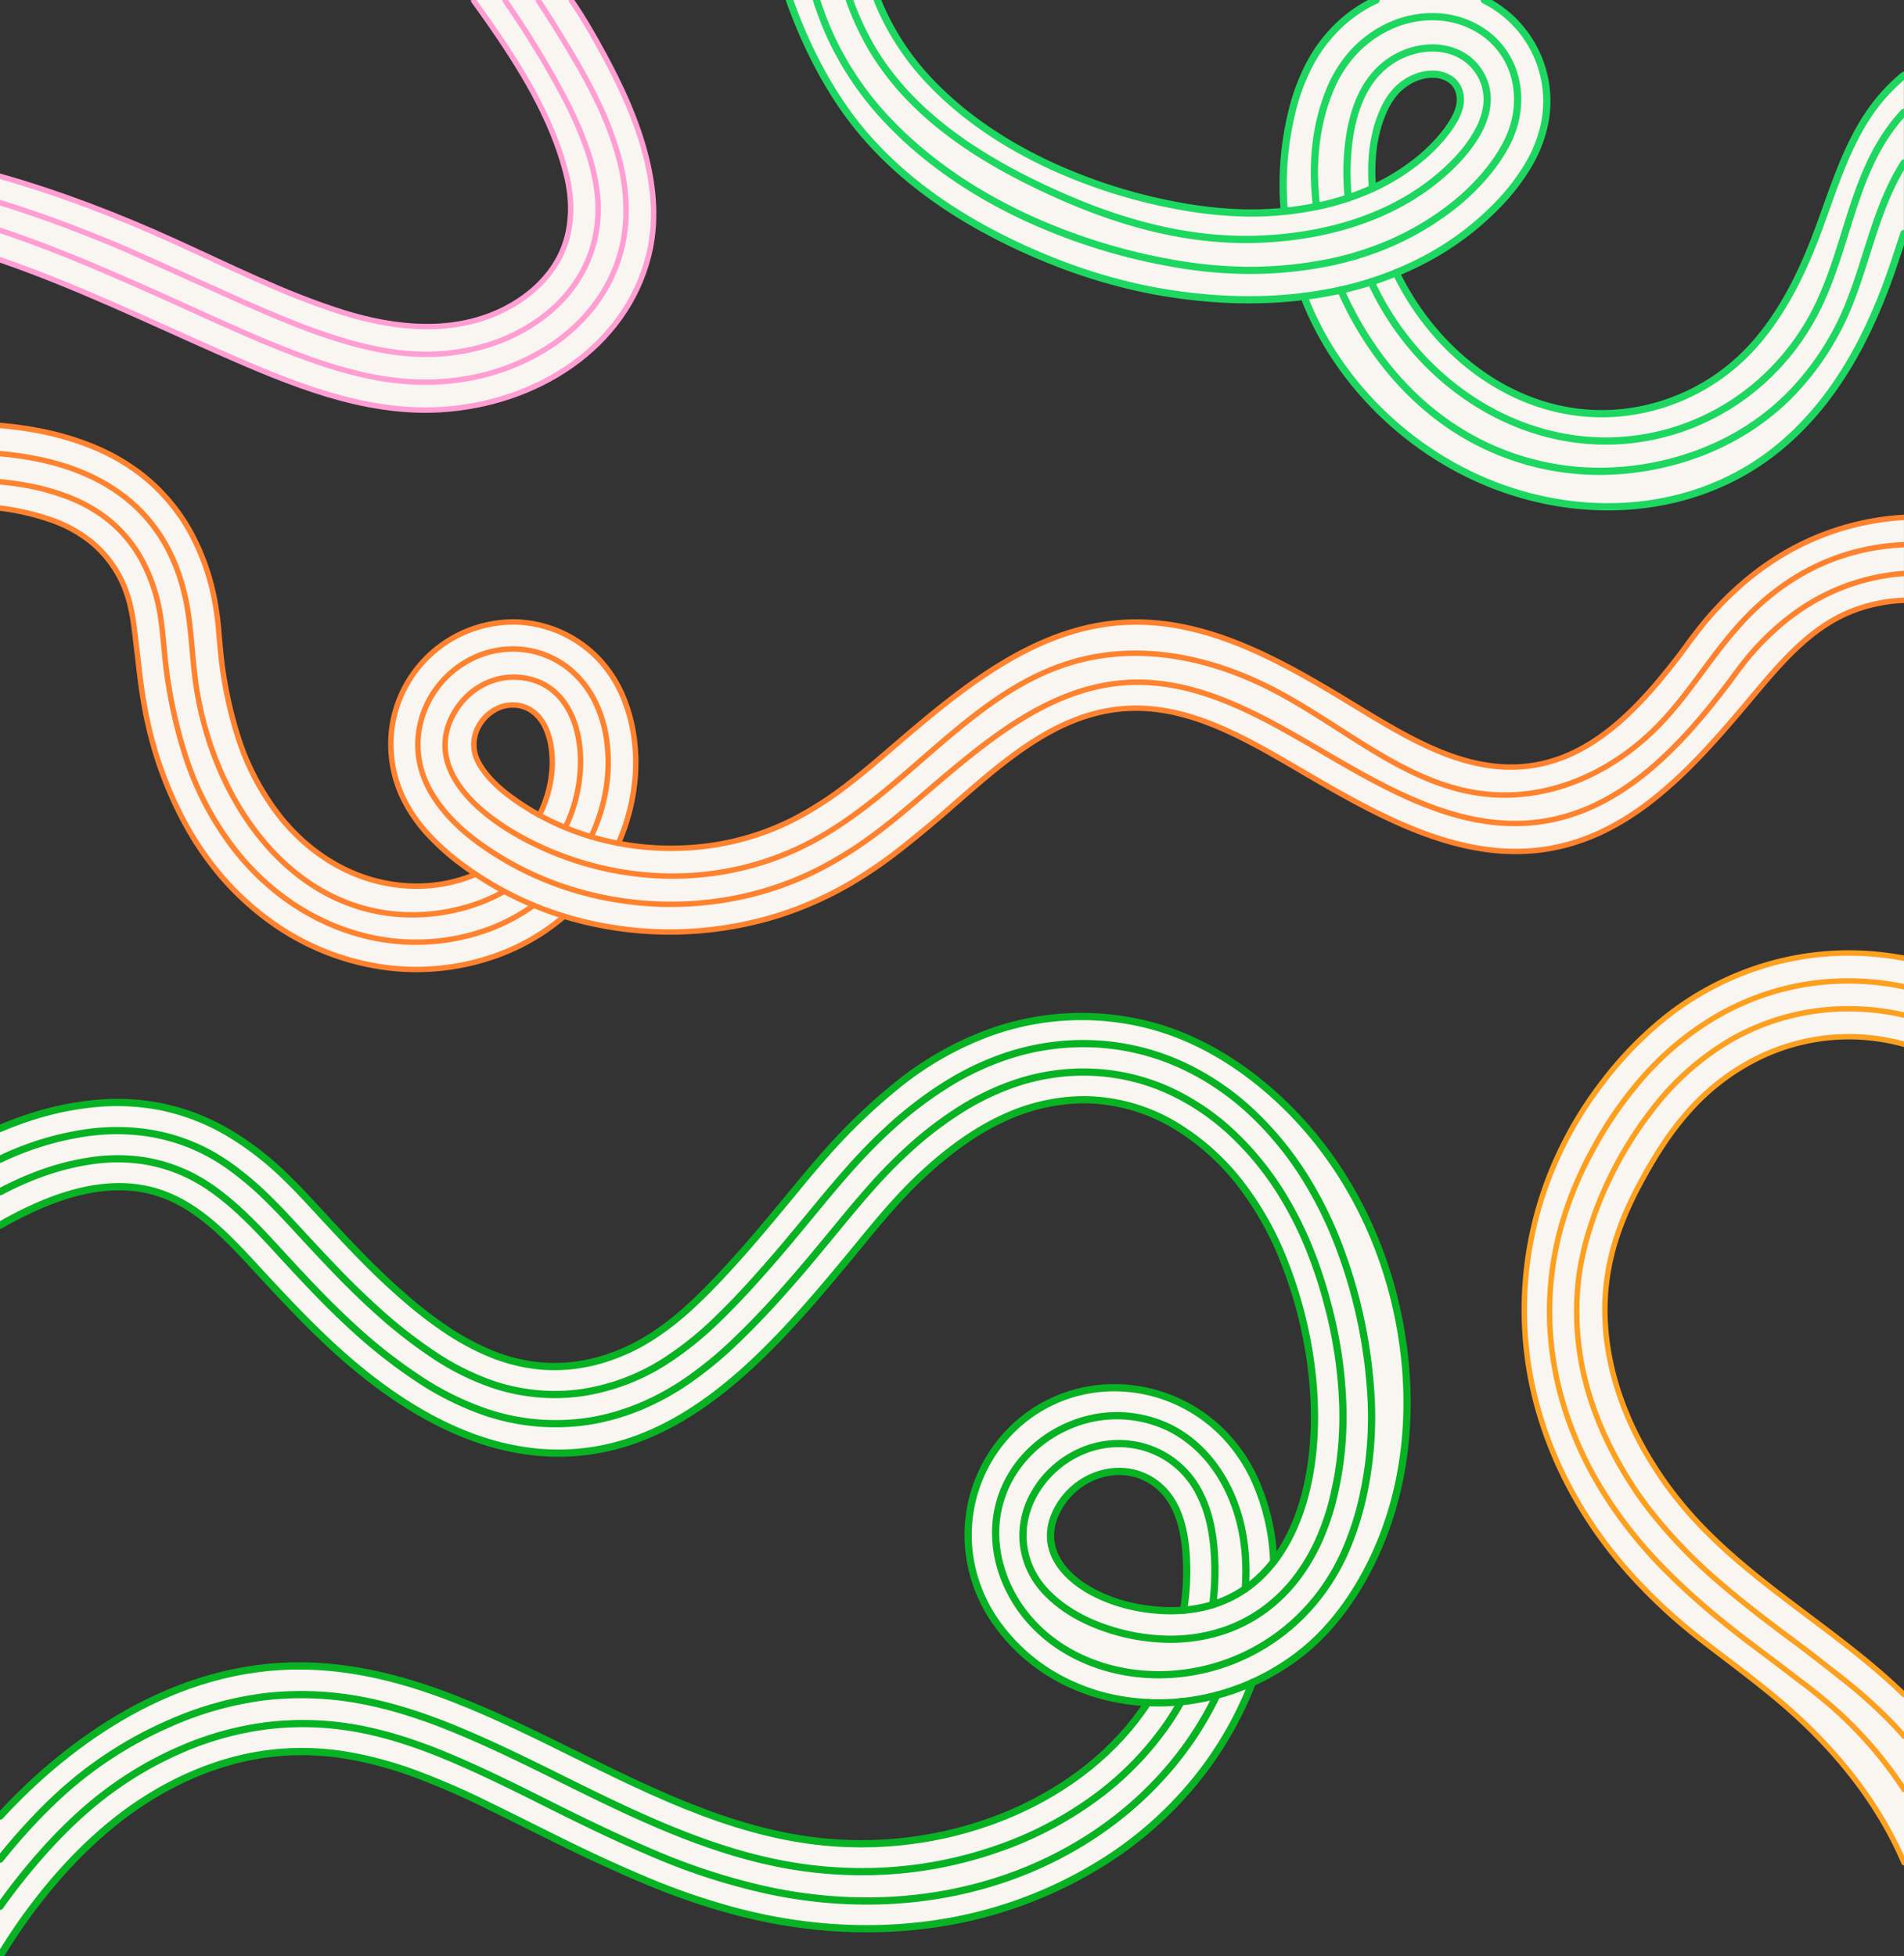 <svg xmlns="http://www.w3.org/2000/svg" viewBox="0 0 1051.24 1080"><rect x="0" y="0" width="1051.24" height="1080" fill="#333333" stroke="none"/><g id="background"><g id="SPLINE"><path d="M757.77,103.52c-1.18-14.43,0-29.19,5.87-42.44a39.72,39.72,0,0,1,7.05-11.26,30.38,30.38,0,0,1,10.93-7.54,24.38,24.38,0,0,1,10.22-1.8,16.38,16.38,0,0,1,9.78,3.46,13.09,13.09,0,0,1,4.32,7.19,16.74,16.74,0,0,1-.41,8.37,29.45,29.45,0,0,1-2.77,6.33A57.86,57.86,0,0,1,799,71.61a82.56,82.56,0,0,1-7,8.19,97.28,97.28,0,0,1-7.89,7.3,119.26,119.26,0,0,1-26.34,16.43l-2.57,1.15a145.23,145.23,0,0,1-32.44,9.58,178,178,0,0,1-35.18,2.82,228.7,228.7,0,0,1-35.12-3.56,297.19,297.19,0,0,1-73.82-23.28C555.09,79.15,533.17,64.77,515,46.12A143.15,143.15,0,0,1,487.18,6c-1-2.14-1.9-4.3-2.75-6.45H435.91C443,19.5,454.55,45.15,472,67.45c23.22,29.69,54.86,51.34,89,67.45,26.91,12.69,55.3,22,84.7,26.61s59.53,5,88.78-.69a187.48,187.48,0,0,0,50.39-17.15,160.58,160.58,0,0,0,42.71-31.75,119.48,119.48,0,0,0,15.48-20,75.07,75.07,0,0,0,9.55-23.37A62.46,62.46,0,0,0,819.52-.48H759.79a77.86,77.86,0,0,0-18.67,12.26,83.27,83.27,0,0,0-17.88,22.89,114.71,114.71,0,0,0-10.1,27.24,170.5,170.5,0,0,0-4.06,54.26l10.84,47C739,212.93,782.39,254.12,835,271c49.06,15.7,103.26,9.69,143.89-21.78,33.55-26,53.77-64.78,67.19-105.32,1.71-5.16,3.38-10.33,5.12-15.47V41.05a100.67,100.67,0,0,0-19.58,21.59c-12.39,18.56-19.08,40.1-26.76,61.13-8.64,23.68-19.43,46.75-36,65.62a113.1,113.1,0,0,1-75.42,38.08C841,231.92,794,197.94,770.83,150.12h0" fill="#f9f6f2"/></g><g id="SPLINE-2" data-name="SPLINE"><path d="M1051.24,576a117.79,117.79,0,0,0-24.64-4,113.69,113.69,0,0,0-52.26,9.85,124.24,124.24,0,0,0-41.19,30.25c-11.51,12.63-20.5,27.3-28.5,42.41-6.91,13.06-12.5,26.75-15.65,41.16-10.33,47.26,7.91,95.52,38.58,133.21,34.47,42.37,84.87,68.48,123.66,106.18v92.81c-15.49-36.36-41.77-67.17-72.53-92.44-13-10.66-26.47-20.61-39.74-30.89a300.42,300.42,0,0,1-37-34.11c-28.37-30.83-48.69-68.52-56.7-109.55A202.77,202.77,0,0,1,859.9,638.38a210.5,210.5,0,0,1,25.39-42,203.74,203.74,0,0,1,34.24-35.2,164.9,164.9,0,0,1,48.21-26.6,161.23,161.23,0,0,1,54.32-9,165.87,165.87,0,0,1,29.18,2.89Z" fill="#f9f6f2"/></g><g id="SPLINE-3" data-name="SPLINE"><path d="M341.37,465.11c.69-1.56,1.35-3.14,2-4.72a112.9,112.9,0,0,0,6.86-27.13,101.64,101.64,0,0,0-.33-28A91.06,91.06,0,0,0,343.93,384a68.86,68.86,0,0,0-11.66-18.78,65.73,65.73,0,0,0-46.54-22.32,67.79,67.79,0,0,0-68.9,55.59,68.77,68.77,0,0,0,6.08,42.33,83.46,83.46,0,0,0,13.45,19.32,131.43,131.43,0,0,0,17.49,15.76,186.89,186.89,0,0,0,76.8,34.27,200.53,200.53,0,0,0,84.1-1.22,186.91,186.91,0,0,0,28.13-8.74,203.61,203.61,0,0,0,26.48-12.9,244.79,244.79,0,0,0,27-18.4q12.88-10,25.22-20.79c29.43-25.5,59-53.57,97.23-57.23,37.31-3.58,71,17.52,103.8,36.65,42,24.54,87.07,49,134.27,40.2,47-8.8,80.14-47.25,111.33-84.4,14.49-17.26,29.34-34.76,49.57-44.39a87,87,0,0,1,33.45-8V285.16a146.87,146.87,0,0,0-58,15.53c-19.34,9.74-36.12,23.77-50.26,40.17-2.79,3.23-5.4,6.62-8,10s-5.05,6.89-7.64,10.28c-22,28.72-47.78,56.76-83.15,61.24-34.77,4.41-66.38-15.16-96.75-33.66-40-24.37-82.06-48.66-128.29-45.51-46.62,3.18-85.07,33.7-121,64.37-9.49,8.1-18.84,16.38-28.72,24A194.08,194.08,0,0,1,438,452a147,147,0,0,1-54.36,15.31,155.61,155.61,0,0,1-52.38-4.47,147.89,147.89,0,0,1-33.42-13.26,140.12,140.12,0,0,1-14.23-8.93,94.59,94.59,0,0,1-7.49-5.89,64.89,64.89,0,0,1-6.71-6.76,45.07,45.07,0,0,1-4.07-5.54,25,25,0,0,1-2.9-6.22,20.45,20.45,0,0,1-.45-9.49A21.8,21.8,0,0,1,265.8,398a23,23,0,0,1,9-7.49A19.82,19.82,0,0,1,286.47,389a18.73,18.73,0,0,1,8.44,3.86,22.43,22.43,0,0,1,5.78,7.25,39.37,39.37,0,0,1,3.88,13.6,56.7,56.7,0,0,1-.09,14.14,67.92,67.92,0,0,1-6.64,21.73l-35.21,32.59c-.85.37-1.72.72-2.59,1.06-18.5,7.17-39,7.23-57.84,1.06-18.71-6.12-34.84-18.09-47.21-33.44a139.3,139.3,0,0,1-23.53-44.37,229.65,229.65,0,0,1-9.86-49.24q-.54-5.67-1-11.35c-.35-3.79-.86-7.56-1.46-11.31a128.16,128.16,0,0,0-13.63-40.7,104.09,104.09,0,0,0-27.79-32.72,114.63,114.63,0,0,0-27.51-15.53A157.13,157.13,0,0,0,19.76,237,199.21,199.21,0,0,0,0,234.42V280H0a137.57,137.57,0,0,1,27.94,6.42A73.2,73.2,0,0,1,50.7,299a63.34,63.34,0,0,1,16.12,20.36,71.09,71.09,0,0,1,5.76,17.51c1.27,6,1.86,12.15,2.6,18.25,1.39,11.41,2.47,22.88,4.56,34.19a219.57,219.57,0,0,0,8.63,33.4c6.11,17.26,14,33.89,24.68,48.8A155.8,155.8,0,0,0,151.83,510a139.81,139.81,0,0,0,61.44,23.68,130.81,130.81,0,0,0,65.31-8.36,117.4,117.4,0,0,0,32.91-20" fill="#f9f6f2"/></g><g id="SPLINE-4" data-name="SPLINE"><path d="M315.53-.48C318.59,4,322.69,10.22,327.08,18c15,26.49,42.55,76.28,31.08,122.16-12.76,51-62.16,82.18-115.2,85.19-42.39,2.41-82.56-14.39-121.62-31.61C81.18,176,41.22,156.73,0,142.58V96.48c30.48,8.65,60.15,20.2,89.3,32.75,3,1.29,5.94,2.66,8.9,4l8.9,4,6.54,3,6.55,2.94,5.45,2.44,5.45,2.45c12.75,5.72,25.47,11.52,38.49,16.6s26.33,9.59,40,12.35c15.24,3.06,30.81,3.83,46,.77a84.71,84.71,0,0,0,41.15-20.6,59.16,59.16,0,0,0,11.26-14.45,57,57,0,0,0,6.26-17.23,64,64,0,0,0,.23-20.48,101,101,0,0,0-5-19.87c-7.78-22-19-42.66-31.83-62.23C272.39,14.74,266.8,6.77,261.51-.48Z" fill="#f9f6f2"/></g><g id="SPLINE-5" data-name="SPLINE"><path d="M703.24,861.61a127.84,127.84,0,0,0-1.45-15,121.91,121.91,0,0,0-7.67-27.07,89.47,89.47,0,0,0-14.58-24.06c-24.16-28.53-64.72-38.07-98.41-22.37-34,15.83-52.5,53.55-44.91,90.38A85,85,0,0,0,551.31,897a102.86,102.86,0,0,0,26.78,25.14,110.17,110.17,0,0,0,42.23,15.9,123.47,123.47,0,0,0,45.1-1.18,128.38,128.38,0,0,0,51.73-23.82c15.23-11.69,27.09-27,36.33-43.85,23.54-42.88,28.29-93.38,18.8-141.42-9.46-47.87-33.17-92.12-69.64-124.51-21-18.62-45.56-32.95-72.9-39a149.74,149.74,0,0,0-82.55,5,178.65,178.65,0,0,0-51.44,29,323.76,323.76,0,0,0-42.4,41.13q-6.69,7.68-13.14,15.55t-13,15.69q-6.39,7.7-12.94,15.26T401,700.78c-6.1,6.63-12.37,13.1-19,19.22a158.32,158.32,0,0,1-21.17,16.79,108.19,108.19,0,0,1-29.56,13.6,91.06,91.06,0,0,1-32.38,3.27,95.33,95.33,0,0,1-28.12-6.92,138.08,138.08,0,0,1-25.43-13.87,229.68,229.68,0,0,1-21-16.19q-10.05-8.65-19.45-18-7.8-7.73-15.29-15.72c-5-5.34-10-10.7-14.94-16.07q-4.23-4.57-8.52-9.1t-8.79-8.85a167.22,167.22,0,0,0-31.86-24.38A121,121,0,0,0,88,610.33a126.82,126.82,0,0,0-36-1.53,165.76,165.76,0,0,0-35.23,7.42Q8.26,619,0,622.47v53.46a221.83,221.83,0,0,1,20.91-10.59c20.2-8.84,42.31-14,63.45-8.3,24.57,6.63,42.23,26.59,59.67,45.46s35.27,37.77,55.29,54c32.73,26.6,71.36,46.59,113.24,45.17,66.56-2.26,114.22-57.26,157.57-109.68,7.68-9.29,15.21-18.73,23.29-27.67a245,245,0,0,1,26-25.19c11.15-9.18,23.16-17.34,36.38-23.13a105.64,105.64,0,0,1,42.08-9.37,99.16,99.16,0,0,1,49.87,13.54,131.53,131.53,0,0,1,38.42,34.54A172.56,172.56,0,0,1,709,695.89c32.63,82.39,19.36,186.37-55.44,192.56a88,88,0,0,1-10.59.22c-38.4-1.41-75.27-25.54-59-56,10.59-19.74,36-27.47,53.89-14.32,12.67,9.32,16.37,25.57,17.18,41.53a136.11,136.11,0,0,1-1.53,28.53l-19.83,51c-34.69,53.33-106.38,83.86-178.34,77-107.55-10.28-193.39-103.1-300.6-96.89C82.87,923.7,27.83,971.81,0,1002.13v77.39c10.17-17.08,37.29-58,77.57-84.61,23.38-15.46,50-25.91,77.9-28a150,150,0,0,1,37.08,1.83,212.93,212.93,0,0,1,35.83,9.7,416.71,416.71,0,0,1,40.8,17.66c13.31,6.51,26.55,13.16,39.83,19.73,15.81,7.83,31.81,15.27,48.08,22.07A378.15,378.15,0,0,0,407.16,1055a276.4,276.4,0,0,0,101.57,7.59,239.67,239.67,0,0,0,96.48-32.67,208.46,208.46,0,0,0,58.87-52.5,201.35,201.35,0,0,0,27.36-49" fill="#f9f6f2"/></g></g><g id="line1"><g id="SPLINE-6" data-name="SPLINE"><path d="M719.92,163.64c19.08,49.77,62.47,91,115.12,107.8,49.06,15.7,103.26,9.69,143.89-21.78,33.55-26,53.77-64.77,67.19-105.32,1.71-5.16,3.38-10.33,5.12-15.47" fill="none" stroke="#1ed760" stroke-linecap="round" stroke-linejoin="round" stroke-width="4"/></g><g id="SPLINE-7" data-name="SPLINE"><path d="M740.25,160.1c15,33.9,39.14,63.6,71.55,81.62a147.27,147.27,0,0,0,85,17.86c34.54-3.14,67.62-17.22,91.89-42a152.67,152.67,0,0,0,32.7-50.91c9.31-23.58,14.17-48.81,26.46-70.93,1.08-1.94,2.22-3.85,3.41-5.71" fill="none" stroke="#1ed760" stroke-linecap="round" stroke-linejoin="round" stroke-width="4"/></g><g id="SPLINE-8" data-name="SPLINE"><path d="M757,155.58c1.73,3.77,3.61,7.49,5.64,11.12,28,50.08,81.75,82.5,138.56,75.93,45-5.21,83.67-33.63,103.15-74.72,15-31.55,18.61-67.71,38.76-96a94.88,94.88,0,0,1,8.09-9.89" fill="none" stroke="#1ed760" stroke-linecap="round" stroke-linejoin="round" stroke-width="4"/></g><g id="SPLINE-9" data-name="SPLINE"><path d="M770.83,150.61C794,198.42,841,232.41,893.47,228a113.1,113.1,0,0,0,75.42-38.08c16.58-18.87,27.37-41.94,36-65.62,7.68-21,14.37-42.57,26.76-61.13a100.67,100.67,0,0,1,19.58-21.59" fill="none" stroke="#1ed760" stroke-linecap="round" stroke-linejoin="round" stroke-width="4"/></g><g id="SPLINE-10" data-name="SPLINE"><path d="M757.77,104a119.26,119.26,0,0,0,26.34-16.43,97.28,97.28,0,0,0,7.89-7.3,82.56,82.56,0,0,0,7-8.19,57.86,57.86,0,0,0,3.77-5.78A29.59,29.59,0,0,0,805.53,60a16.79,16.79,0,0,0,.41-8.38,13,13,0,0,0-4.32-7.18A16.39,16.39,0,0,0,791.84,41a24.38,24.38,0,0,0-10.22,1.8,30.38,30.38,0,0,0-10.93,7.54,39.72,39.72,0,0,0-7.05,11.26c-5.83,13.25-7,28-5.87,42.44" fill="none" stroke="#1ed760" stroke-linecap="round" stroke-linejoin="round" stroke-width="4"/></g><g id="SPLINE-11" data-name="SPLINE"><path d="M469,0a158.52,158.52,0,0,0,11.59,25.34c22.38,38.8,62.06,63.59,103.25,82.05,35.51,15.93,73.09,26.24,111.9,24.65,39.16-1.6,78.32-13.53,106-40.94,14.18-14,25.11-32.52,16.07-49.39-9.47-17.67-33-19.39-49.91-8.12s-22.62,32.49-23.94,52.92a138.44,138.44,0,0,0,.46,22.77" fill="none" stroke="#1ed760" stroke-linecap="round" stroke-linejoin="round" stroke-width="4"/></g><g id="SPLINE-12" data-name="SPLINE"><path d="M484.43,0q1.27,3.24,2.75,6.45A143.05,143.05,0,0,0,515,46.61c18.13,18.64,40.05,33,63.6,44.11A297.19,297.19,0,0,0,652.46,114a227.46,227.46,0,0,0,35.12,3.56,178,178,0,0,0,35.18-2.82,144.71,144.71,0,0,0,32.44-9.58c.86-.37,1.72-.76,2.57-1.15" fill="none" stroke="#1ed760" stroke-linecap="round" stroke-linejoin="round" stroke-width="4"/></g><g id="SPLINE-13" data-name="SPLINE"><path d="M450.83,0a184.4,184.4,0,0,0,7.87,20.42,173.24,173.24,0,0,0,34.05,48.76c20.45,20.88,45,37.17,71.35,49.74A328.14,328.14,0,0,0,647,145.25a248.41,248.41,0,0,0,40.43,4A222.62,222.62,0,0,0,727.94,146a173.5,173.5,0,0,0,40.28-11.95,157.7,157.7,0,0,0,35.87-21.87,116.65,116.65,0,0,0,10.66-9.83,109.78,109.78,0,0,0,9.42-11,88.55,88.55,0,0,0,6.5-10,57.59,57.59,0,0,0,4.8-10.91,50.55,50.55,0,0,0,.91-27.82,43.88,43.88,0,0,0-15.26-23.27,48.42,48.42,0,0,0-25.37-9.9,55.78,55.78,0,0,0-26.91,4.25,62.85,62.85,0,0,0-21.37,15,70,70,0,0,0-13.71,22.2c-6.91,17.31-9,36.19-7.66,54.8.19,2.75.47,5.51.82,8.25" fill="none" stroke="#1ed760" stroke-linecap="round" stroke-linejoin="round" stroke-width="4"/></g><g id="SPLINE-14" data-name="SPLINE"><path d="M435.91,0C443,20,454.55,45.63,472,67.94c23.22,29.68,54.86,51.33,89,67.44,26.91,12.7,55.3,22.05,84.7,26.61s59.53,5,88.78-.69a187.13,187.13,0,0,0,50.39-17.15A160.58,160.58,0,0,0,827.6,112.4a119.07,119.07,0,0,0,15.48-20,75.12,75.12,0,0,0,9.55-23.36A62.49,62.49,0,0,0,819.52,0" fill="none" stroke="#1ed760" stroke-linecap="round" stroke-linejoin="round" stroke-width="4"/></g><g id="SPLINE-15" data-name="SPLINE"><path d="M759.79,0a77.86,77.86,0,0,0-18.67,12.26,83.27,83.27,0,0,0-17.88,22.89,114.63,114.63,0,0,0-10.1,27.25,170.42,170.42,0,0,0-4.06,54.25" fill="none" stroke="#1ed760" stroke-linecap="round" stroke-linejoin="round" stroke-width="4"/></g></g><g id="line2"><g id="SPLINE-16" data-name="SPLINE"><path d="M0,97.32c32.85,9.33,64.79,21.6,95.88,35.69,30.63,13.89,60.9,29.23,93.05,39.37,29.41,9.27,62.49,12.6,90.7-2.25,12.18-6.41,23-15.93,29.33-28.27,7.36-14.29,7.48-30.85,3.58-46.16-7.91-31-25.4-58.93-43.56-84.89Q265.29,5.55,261.51.36" fill="none" stroke="#ff9ed3" stroke-linecap="round" stroke-linejoin="round" stroke-width="3"/></g><g id="SPLINE-17" data-name="SPLINE"><path d="M0,111.89c20,6.12,39.74,13.48,59.16,21.4,9.59,3.91,19,8.2,28.45,12.42s18.86,8.54,28.31,12.75c7.32,3.26,14.58,6.61,21.91,9.81s14.69,6.37,22.13,9.32a323.91,323.91,0,0,0,35.1,12.1c12,3.22,24.25,5.53,36.66,5.86a115.07,115.07,0,0,0,37-4.85,98.83,98.83,0,0,0,33.11-17.27,77.67,77.67,0,0,0,20.5-24.77,72.22,72.22,0,0,0,7.88-31.17c.31-11.52-2.09-22.9-5.7-33.87A205.3,205.3,0,0,0,310.68,52.2,506.51,506.51,0,0,0,281.1,3.55c-.72-1.07-1.45-2.13-2.18-3.19" fill="none" stroke="#ff9ed3" stroke-linecap="round" stroke-linejoin="round" stroke-width="3"/></g><g id="SPLINE-18" data-name="SPLINE"><path d="M0,127.16l4.37,1.48C20.8,134.31,37,140.61,53,147.42s31.89,13.8,47.68,21q17.63,8.07,35.37,15.84c11.85,5.16,23.83,10,36,14.34A253,253,0,0,0,201,207.06a158.17,158.17,0,0,0,29.86,3.88,133.63,133.63,0,0,0,34.4-3.45,120.77,120.77,0,0,0,32.2-12.57,100.56,100.56,0,0,0,26-20.71A88.43,88.43,0,0,0,340.6,145.8a85.13,85.13,0,0,0,5.06-28.45,110.84,110.84,0,0,0-3.56-28.66,177,177,0,0,0-10.91-29.92,316.34,316.34,0,0,0-15-28.1Q307.11,15.3,297.29.36" fill="none" stroke="#ff9ed3" stroke-linecap="round" stroke-linejoin="round" stroke-width="3"/></g><g id="SPLINE-19" data-name="SPLINE"><path d="M0,143.42c41.22,14.15,81.18,33.43,121.34,51.13,39.06,17.22,79.23,34,121.62,31.62,53-3,102.44-34.2,115.2-85.2C369.63,95.1,342.08,45.3,327.08,18.81c-4.39-7.75-8.49-14-11.55-18.45" fill="none" stroke="#ff9ed3" stroke-linecap="round" stroke-linejoin="round" stroke-width="3"/></g></g><g id="line3"><g id="SPLINE-20" data-name="SPLINE"><path d="M262.63,482.63c-.85.37-1.72.72-2.59,1.06-18.5,7.18-39,7.23-57.84,1.06-18.71-6.12-34.84-18.09-47.21-33.43A139.51,139.51,0,0,1,131.46,407a229.86,229.86,0,0,1-9.86-49.25q-.54-5.67-1-11.35c-.35-3.79-.86-7.55-1.46-11.31a128.24,128.24,0,0,0-13.63-40.7,104.09,104.09,0,0,0-27.79-32.72,114.63,114.63,0,0,0-27.51-15.53,157.13,157.13,0,0,0-30.4-8.62A199.21,199.21,0,0,0,0,234.9" fill="none" stroke="#ff822f" stroke-linecap="round" stroke-linejoin="round" stroke-width="3"/></g><g id="SPLINE-21" data-name="SPLINE"><path d="M278.39,492.07c-13.59,7.76-29.82,12.14-45.93,12.88C166,508,119.71,448.3,108.69,381.19c-3-18-2.64-36.45-7-54.12C88.32,272.3,43.73,254.2,0,250.46" fill="none" stroke="#ff822f" stroke-linecap="round" stroke-linejoin="round" stroke-width="3"/></g><g id="SPLINE-22" data-name="SPLINE"><path d="M294.71,499.78a106.74,106.74,0,0,1-24.27,13,116.48,116.48,0,0,1-77.26,1.51c-25-8.1-46.71-24-63.06-44.65a168.11,168.11,0,0,1-27.68-52.11A267.76,267.76,0,0,1,90.77,359.7c-.32-3.4-.65-6.81-1-10.21s-.76-6.8-1.31-10.17a95.66,95.66,0,0,0-9.74-29.43,74.2,74.2,0,0,0-19.91-23.76,84.1,84.1,0,0,0-21-11.69A125.8,125.8,0,0,0,14.75,268c-4.89-.9-9.81-1.57-14.75-2" fill="none" stroke="#ff822f" stroke-linecap="round" stroke-linejoin="round" stroke-width="3"/></g><g id="SPLINE-23" data-name="SPLINE"><path d="M311.49,505.81a117.66,117.66,0,0,1-32.91,20,130.92,130.92,0,0,1-65.31,8.35,139.81,139.81,0,0,1-61.44-23.68A155.8,155.8,0,0,1,113.05,472c-10.64-14.9-18.57-31.54-24.68-48.8a219.27,219.27,0,0,1-8.63-33.4c-2.09-11.31-3.17-22.77-4.56-34.19-.74-6.1-1.33-12.23-2.6-18.25a70.88,70.88,0,0,0-5.76-17.5A63.27,63.27,0,0,0,50.7,299.45a73.41,73.41,0,0,0-22.76-12.53A137.57,137.57,0,0,0,0,280.5" fill="none" stroke="#ff822f" stroke-linecap="round" stroke-linejoin="round" stroke-width="3"/></g><g id="SPLINE-24" data-name="SPLINE"><path d="M297.84,450.05a140.22,140.22,0,0,1-14.23-8.94" fill="none" stroke="#ff822f" stroke-linecap="round" stroke-linejoin="round" stroke-width="3"/></g><g id="SPLINE-25" data-name="SPLINE"><path d="M283.61,441.11a94.59,94.59,0,0,1-7.49-5.89,64.89,64.89,0,0,1-6.71-6.76,45.74,45.74,0,0,1-4.07-5.53,25.05,25.05,0,0,1-2.9-6.23,20.41,20.41,0,0,1-.45-9.48,21.84,21.84,0,0,1,3.81-8.7,23.06,23.06,0,0,1,9-7.49,19.74,19.74,0,0,1,11.63-1.56,18.6,18.6,0,0,1,8.44,3.85,22.43,22.43,0,0,1,5.78,7.25,39.37,39.37,0,0,1,3.88,13.6,56.7,56.7,0,0,1-.09,14.14,68.05,68.05,0,0,1-6.64,21.74" fill="none" stroke="#ff822f" stroke-linecap="round" stroke-linejoin="round" stroke-width="3"/></g><g id="SPLINE-26" data-name="SPLINE"><path d="M1051.24,331.4a87.15,87.15,0,0,0-33.45,8c-20.23,9.63-35.08,27.13-49.57,44.39C937,421,903.86,459.41,856.89,468.21c-47.2,8.84-92.22-15.66-134.27-40.2-32.78-19.13-66.49-40.22-103.8-36.65C580.59,395,551,423.09,521.59,448.6q-12.35,10.69-25.22,20.78a246.27,246.27,0,0,1-27,18.41,203.55,203.55,0,0,1-26.48,12.89,186.91,186.91,0,0,1-28.13,8.74,200.53,200.53,0,0,1-84.1,1.22,186.89,186.89,0,0,1-76.8-34.27,131.43,131.43,0,0,1-17.49-15.76,83.46,83.46,0,0,1-13.45-19.32A68.76,68.76,0,0,1,216.83,399a67.79,67.79,0,0,1,68.9-55.59,65.77,65.77,0,0,1,46.54,22.32,68.76,68.76,0,0,1,11.66,18.79,90.79,90.79,0,0,1,5.95,21.29,101.56,101.56,0,0,1,.33,28,112.9,112.9,0,0,1-6.86,27.13q-.94,2.38-2,4.72" fill="none" stroke="#ff822f" stroke-linecap="round" stroke-linejoin="round" stroke-width="3"/></g><g id="SPLINE-27" data-name="SPLINE"><path d="M1051.24,316.6A116.27,116.27,0,0,0,1006.67,329c-15.3,7.77-28.56,18.94-39.82,31.91-2.66,3.06-5.12,6.29-7.56,9.53S954.5,377,952,380.18c-26.75,35-59.24,68-102.44,73.6-42.46,5.48-81.71-16.85-119.18-38.75C696.33,395.1,661,374.44,622,376.81c-39.65,2.4-72.49,28.18-103.1,54.16-10.49,8.89-20.78,18-31.68,26.39a222.55,222.55,0,0,1-34.66,22.34,178.19,178.19,0,0,1-32.23,12.67,180.73,180.73,0,0,1-34.07,6.18,185.81,185.81,0,0,1-63-5.41,176.19,176.19,0,0,1-57.33-26.69,128.4,128.4,0,0,1-10.34-8.14,97.29,97.29,0,0,1-9.28-9.33,75.75,75.75,0,0,1-7.82-10.76A56.71,56.71,0,0,1,233,426.11a50.82,50.82,0,0,1-1.54-23.69,52.87,52.87,0,0,1,9.21-21.88,53.72,53.72,0,0,1,22.41-18.09A50.69,50.69,0,0,1,291.68,359a49.3,49.3,0,0,1,22.07,9.82,54.3,54.3,0,0,1,15,18.89,70,70,0,0,1,6.35,22,89.63,89.63,0,0,1-.07,22.91,97.74,97.74,0,0,1-8.67,29.3" fill="none" stroke="#ff822f" stroke-linecap="round" stroke-linejoin="round" stroke-width="3"/></g><g id="SPLINE-28" data-name="SPLINE"><path d="M1051.24,285.64a147,147,0,0,0-58,15.53c-19.34,9.75-36.12,23.77-50.26,40.17-2.79,3.24-5.4,6.62-8,10s-5.05,6.89-7.64,10.29c-22,28.71-47.78,56.76-83.15,61.24-34.77,4.4-66.38-15.17-96.75-33.67-40-24.37-82.06-48.66-128.29-45.51-46.62,3.18-85.07,33.7-121,64.37-9.49,8.11-18.84,16.39-28.72,24A194.08,194.08,0,0,1,438,452.46a146.79,146.79,0,0,1-54.36,15.32,155.62,155.62,0,0,1-52.38-4.48,147.86,147.86,0,0,1-33.42-13.25" fill="none" stroke="#ff822f" stroke-linecap="round" stroke-linejoin="round" stroke-width="3"/></g><g id="SPLINE-29" data-name="SPLINE"><path d="M1051.24,300.69c-32.09,1.48-63.72,14-91.17,44.6-15,16.67-26.54,36.1-41.8,52.51-25.13,27-59.91,44-96.44,40.72-46-4.14-81.3-39.53-123.23-60-31.93-15.6-67.82-22.87-102.12-14.17-59.29,15-95.43,73.11-150.3,101.34-44.54,22.92-96.88,23.57-143,3.91-34.76-14.82-69.21-42.54-53.58-73.94,7.49-15,23.11-23.93,39.65-21.43,29.08,4.39,36.59,39.92,27.86,69.65a81.43,81.43,0,0,1-5,13" fill="none" stroke="#ff822f" stroke-linecap="round" stroke-linejoin="round" stroke-width="3"/></g></g><g id="line4"><g id="SPLINE-30" data-name="SPLINE"><path d="M1051.24,529a166.82,166.82,0,0,0-29.18-2.89,161.23,161.23,0,0,0-54.32,9,164.9,164.9,0,0,0-48.21,26.6,203.74,203.74,0,0,0-34.24,35.2,210.78,210.78,0,0,0-25.39,42,202.79,202.79,0,0,0-14.65,122.49c8,41,28.33,78.71,56.7,109.54A300.42,300.42,0,0,0,939,905c13.27,10.29,26.77,20.23,39.74,30.89,30.76,25.27,57,56.08,72.53,92.44" fill="none" stroke="#fda01f" stroke-linecap="round" stroke-linejoin="round" stroke-width="3"/></g><g id="SPLINE-31" data-name="SPLINE"><path d="M1051.24,544.74A149.6,149.6,0,0,0,999.69,543a144.67,144.67,0,0,0-51.64,17.93,165.44,165.44,0,0,0-42,35,215.37,215.37,0,0,0-27.24,39.89A200.39,200.39,0,0,0,861,680.64a175.37,175.37,0,0,0-1.78,79c5.38,26,16.41,50.55,31.47,72.49a247.92,247.92,0,0,0,27.4,33.25A382.16,382.16,0,0,0,950,894.31c5.37,4.37,10.79,8.68,16.33,12.83s11.07,8.31,16.59,12.49c3.76,2.84,7.45,5.76,11.22,8.57s7.47,5.73,11.12,8.71a222.17,222.17,0,0,1,46,51" fill="none" stroke="#fda01f" stroke-linecap="round" stroke-linejoin="round" stroke-width="3"/></g><g id="SPLINE-32" data-name="SPLINE"><path d="M1051.24,560.39a135.53,135.53,0,0,0-34.91-3.41A130.05,130.05,0,0,0,955,574.45a150.22,150.22,0,0,0-43.18,38.75A211.79,211.79,0,0,0,883,663.53c-6,15.22-10.57,31.05-11.91,47.37a157.08,157.08,0,0,0,3.55,48.71A178.56,178.56,0,0,0,889,798.74,208.78,208.78,0,0,0,911.13,834a280.58,280.58,0,0,0,36.68,38.27c13.33,11.61,27.36,22.37,41.57,32.89,9.57,7.09,18.91,14.48,28.28,21.83a268.74,268.74,0,0,1,26.59,23.87q3.62,3.71,7,7.61" fill="none" stroke="#fda01f" stroke-linecap="round" stroke-linejoin="round" stroke-width="3"/></g><g id="SPLINE-33" data-name="SPLINE"><path d="M1051.24,935.52c-38.79-37.7-89.19-63.81-123.66-106.17-30.67-37.7-48.91-86-38.58-133.22,3.15-14.41,8.74-28.1,15.65-41.16,8-15.11,17-29.77,28.5-42.41a124.38,124.38,0,0,1,41.19-30.25,113.82,113.82,0,0,1,52.26-9.85,117.8,117.8,0,0,1,24.64,4" fill="none" stroke="#fda01f" stroke-linecap="round" stroke-linejoin="round" stroke-width="3"/></g></g><g id="line5"><g id="SPLINE-34" data-name="SPLINE"><path d="M0,1080c10.17-17.08,37.29-58,77.57-84.61,23.38-15.46,50-25.91,77.9-28a150,150,0,0,1,37.08,1.83,212.93,212.93,0,0,1,35.83,9.7,421.59,421.59,0,0,1,40.8,17.66c13.31,6.51,26.55,13.16,39.83,19.74,15.81,7.82,31.81,15.26,48.08,22.06a378.15,378.15,0,0,0,50.07,17.07c33.13,8.64,67.58,11.55,101.57,7.59a239.67,239.67,0,0,0,96.48-32.67,208.46,208.46,0,0,0,58.87-52.5,201.35,201.35,0,0,0,27.36-49" fill="none" stroke="#08b323" stroke-linecap="round" stroke-linejoin="round" stroke-width="4"/></g><g id="SPLINE-35" data-name="SPLINE"><path d="M0,1052.39c7.54-10.65,25.41-34.37,47.8-53.71a201.85,201.85,0,0,1,53.05-33.25,173.16,173.16,0,0,1,47.08-12.77,165.76,165.76,0,0,1,48.76,1.5c18.57,3.34,36.46,9.58,53.81,17s34.16,15.76,51,24.2c19.57,9.81,39.26,19.4,59.41,27.94a351.22,351.22,0,0,0,62.47,20.17c42.91,9.3,87.62,8.08,129.24-5.68,42-13.88,79.13-40.16,104.36-76.44a180.25,180.25,0,0,0,14.82-25.52" fill="none" stroke="#08b323" stroke-linecap="round" stroke-linejoin="round" stroke-width="4"/></g><g id="SPLINE-36" data-name="SPLINE"><path d="M0,1026.39c8-10,21.73-26,37.72-39.85a219.89,219.89,0,0,1,56.74-35.48,186.24,186.24,0,0,1,51.78-14.37A177,177,0,0,1,200,938.76c19.29,3.67,37.9,10.17,56,17.85s35.63,16.28,53.18,25c19,9.45,38,18.8,57.58,27s39.74,15.2,60.53,19.57a235.42,235.42,0,0,0,62.49,4.69,226.22,226.22,0,0,0,61.42-12.39,202.92,202.92,0,0,0,52-26.92,172.49,172.49,0,0,0,41.18-41.68c2.78-4.05,5.38-8.22,7.76-12.51" fill="none" stroke="#08b323" stroke-linecap="round" stroke-linejoin="round" stroke-width="4"/></g><g id="SPLINE-37" data-name="SPLINE"><path d="M0,676.41a224.25,224.25,0,0,1,20.91-10.59c20.2-8.84,42.31-14,63.45-8.3,24.57,6.63,42.23,26.59,59.67,45.46s35.27,37.77,55.29,54c32.73,26.6,71.36,46.59,113.24,45.17,66.56-2.26,114.22-57.26,157.57-109.68,7.68-9.29,15.21-18.72,23.29-27.67a246,246,0,0,1,26-25.19c11.15-9.18,23.16-17.34,36.38-23.13a105.81,105.81,0,0,1,42.08-9.37,99.26,99.26,0,0,1,49.87,13.54,131.53,131.53,0,0,1,38.42,34.54A172.43,172.43,0,0,1,709,696.38c32.63,82.38,19.36,186.36-55.44,192.55" fill="none" stroke="#08b323" stroke-linecap="round" stroke-linejoin="round" stroke-width="4"/></g><g id="SPLINE-38" data-name="SPLINE"><path d="M633.72,939.93c-34.69,53.33-106.38,83.86-178.34,77C347.83,1006.62,262,913.8,154.78,920,82.87,924.18,27.83,972.29,0,1002.61" fill="none" stroke="#08b323" stroke-linecap="round" stroke-linejoin="round" stroke-width="4"/></g><g id="SPLINE-39" data-name="SPLINE"><path d="M669.59,885.86a146.46,146.46,0,0,0,.76-29.9,107,107,0,0,0-1.31-10.7,83.84,83.84,0,0,0-2.52-10.49,67.54,67.54,0,0,0-4.57-11,51.32,51.32,0,0,0-6.72-9.87,49.67,49.67,0,0,0-27.67-16,51.48,51.48,0,0,0-31.73,3.89,55.26,55.26,0,0,0-24.61,22.48,47,47,0,0,0-6.42,23.8,44.6,44.6,0,0,0,7.08,23.63,50.81,50.81,0,0,0,7.55,9.07,71.25,71.25,0,0,0,9.18,7.44,83.71,83.71,0,0,0,10.22,5.91,98,98,0,0,0,10.92,4.52,111.55,111.55,0,0,0,33.68,6.28,92.59,92.59,0,0,0,33.86-5.23,83.11,83.11,0,0,0,21.37-11.46,87.25,87.25,0,0,0,17.21-17.07,106.31,106.31,0,0,0,12.41-21A136.48,136.48,0,0,0,736.13,827a191.35,191.35,0,0,0,5.17-53.49,246.88,246.88,0,0,0-8.17-53.12,249.58,249.58,0,0,0-10.08-30.76,199.1,199.1,0,0,0-14.45-29,165.1,165.1,0,0,0-27.15-34,130.92,130.92,0,0,0-35.93-24.56A114.18,114.18,0,0,0,604.32,592a117.61,117.61,0,0,0-42.06,5.49,141.41,141.41,0,0,0-32.13,15.18,200.89,200.89,0,0,0-28.21,21.59,280.39,280.39,0,0,0-20.19,20.46c-6.39,7.15-12.52,14.51-18.61,21.91q-7.25,8.8-14.54,17.56t-14.86,17.29c-8.6,9.75-17.53,19.21-26.9,28.22a208.66,208.66,0,0,1-30.29,24.56c-15.86,10.34-33.59,17.66-52.3,20.45a120.81,120.81,0,0,1-55.93-5.06,162,162,0,0,1-38-19,282.59,282.59,0,0,1-33.47-26.14c-7.64-6.91-15-14.12-22.16-21.54S160.51,698,153.53,690.39q-5-5.49-10.17-10.89c-3.43-3.6-7-7.1-10.6-10.48-3.91-3.63-8-7.08-12.24-10.3a100,100,0,0,0-13.44-8.67,88.5,88.5,0,0,0-28.8-9.43,99.34,99.34,0,0,0-30.3.58c-16.64,2.67-32.54,8.66-47.47,16.48l-.51.26" fill="none" stroke="#08b323" stroke-linecap="round" stroke-linejoin="round" stroke-width="4"/></g><g id="SPLINE-40" data-name="SPLINE"><path d="M687.54,877.13c1.15-15.83-.39-31.7-5.88-46.63-6.68-18.14-18.9-33.91-36.2-42.39a66.52,66.52,0,0,0-55.74-.84c-17.23,7.47-30.91,21.56-36.85,39.34s-3.22,37.09,5.78,53.6c16.43,30.16,50.42,45.52,85,44.29a111.82,111.82,0,0,0,85-44.18,116.33,116.33,0,0,0,14-23.75,163.78,163.78,0,0,0,8.85-26.08,202.81,202.81,0,0,0,5.58-57.27,278.23,278.23,0,0,0-19.49-89.63,217.42,217.42,0,0,0-15.38-30.85A180.18,180.18,0,0,0,692.08,615a145.68,145.68,0,0,0-39.91-27.16,130.69,130.69,0,0,0-46.95-11.52,134.12,134.12,0,0,0-48,6.21A155.41,155.41,0,0,0,522,599.11a214.61,214.61,0,0,0-30.91,23.71c-7.33,6.72-14.28,13.83-20.91,21.24s-13,15-19.33,22.68q-7.19,8.71-14.41,17.38t-14.71,17.13c-8.13,9.25-16.5,18.27-25.35,26.83a183.7,183.7,0,0,1-28.74,23.16,118,118,0,0,1-45.57,17.46,107.21,107.21,0,0,1-48.64-4,140.58,140.58,0,0,1-35-17.45A265.71,265.71,0,0,1,207.68,723q-11.2-10.17-21.72-21.09c-7-7.26-13.89-14.64-20.72-22.06-3.51-3.8-7-7.59-10.59-11.33s-7.24-7.38-11-10.91A179.93,179.93,0,0,0,129.76,646a113.38,113.38,0,0,0-15.26-9.79,104.65,104.65,0,0,0-33.86-10.95,118.64,118.64,0,0,0-35.59.52A164.35,164.35,0,0,0,0,640" fill="none" stroke="#08b323" stroke-linecap="round" stroke-linejoin="round" stroke-width="4"/></g><g id="SPLINE-41" data-name="SPLINE"><path d="M703.24,862.1a127.8,127.8,0,0,0-1.45-15A122.06,122.06,0,0,0,694.12,820,89.63,89.63,0,0,0,679.54,796c-24.16-28.52-64.72-38.07-98.41-22.37-34,15.83-52.5,53.55-44.91,90.38a84.91,84.91,0,0,0,15.09,33.5,102.86,102.86,0,0,0,26.78,25.14,110.17,110.17,0,0,0,42.23,15.9,123.47,123.47,0,0,0,45.1-1.17,128.39,128.39,0,0,0,51.73-23.83c15.23-11.69,27.09-27,36.33-43.85,23.54-42.88,28.29-93.38,18.8-141.42-9.46-47.87-33.17-92.12-69.64-124.51-21-18.62-45.56-32.94-72.9-39a149.74,149.74,0,0,0-82.55,5,179.12,179.12,0,0,0-51.44,29,324.4,324.4,0,0,0-42.4,41.13q-6.69,7.68-13.14,15.55t-13,15.69q-6.39,7.7-12.94,15.26T401,701.26c-6.1,6.63-12.37,13.1-19,19.23a159,159,0,0,1-21.17,16.78,108.19,108.19,0,0,1-29.56,13.6,91.3,91.3,0,0,1-32.38,3.28,95.64,95.64,0,0,1-28.12-6.92,138.72,138.72,0,0,1-25.43-13.88,229.68,229.68,0,0,1-21-16.19q-10.05-8.65-19.45-18-7.8-7.71-15.29-15.72c-5-5.33-10-10.7-14.94-16.07q-4.23-4.58-8.52-9.1t-8.79-8.85A166.76,166.76,0,0,0,125.51,625,120.78,120.78,0,0,0,88,610.81a126.82,126.82,0,0,0-36-1.53,165.76,165.76,0,0,0-35.23,7.42Q8.26,619.46,0,623" fill="none" stroke="#08b323" stroke-linecap="round" stroke-linejoin="round" stroke-width="4"/></g><g id="SPLINE-42" data-name="SPLINE"><path d="M653.55,888.93a88,88,0,0,1-10.59.22c-38.4-1.41-75.27-25.54-59-56,10.59-19.74,36-27.47,53.89-14.32,12.67,9.33,16.37,25.57,17.18,41.53a136.11,136.11,0,0,1-1.53,28.53" fill="none" stroke="#08b323" stroke-linecap="round" stroke-linejoin="round" stroke-width="4"/></g></g></svg>
